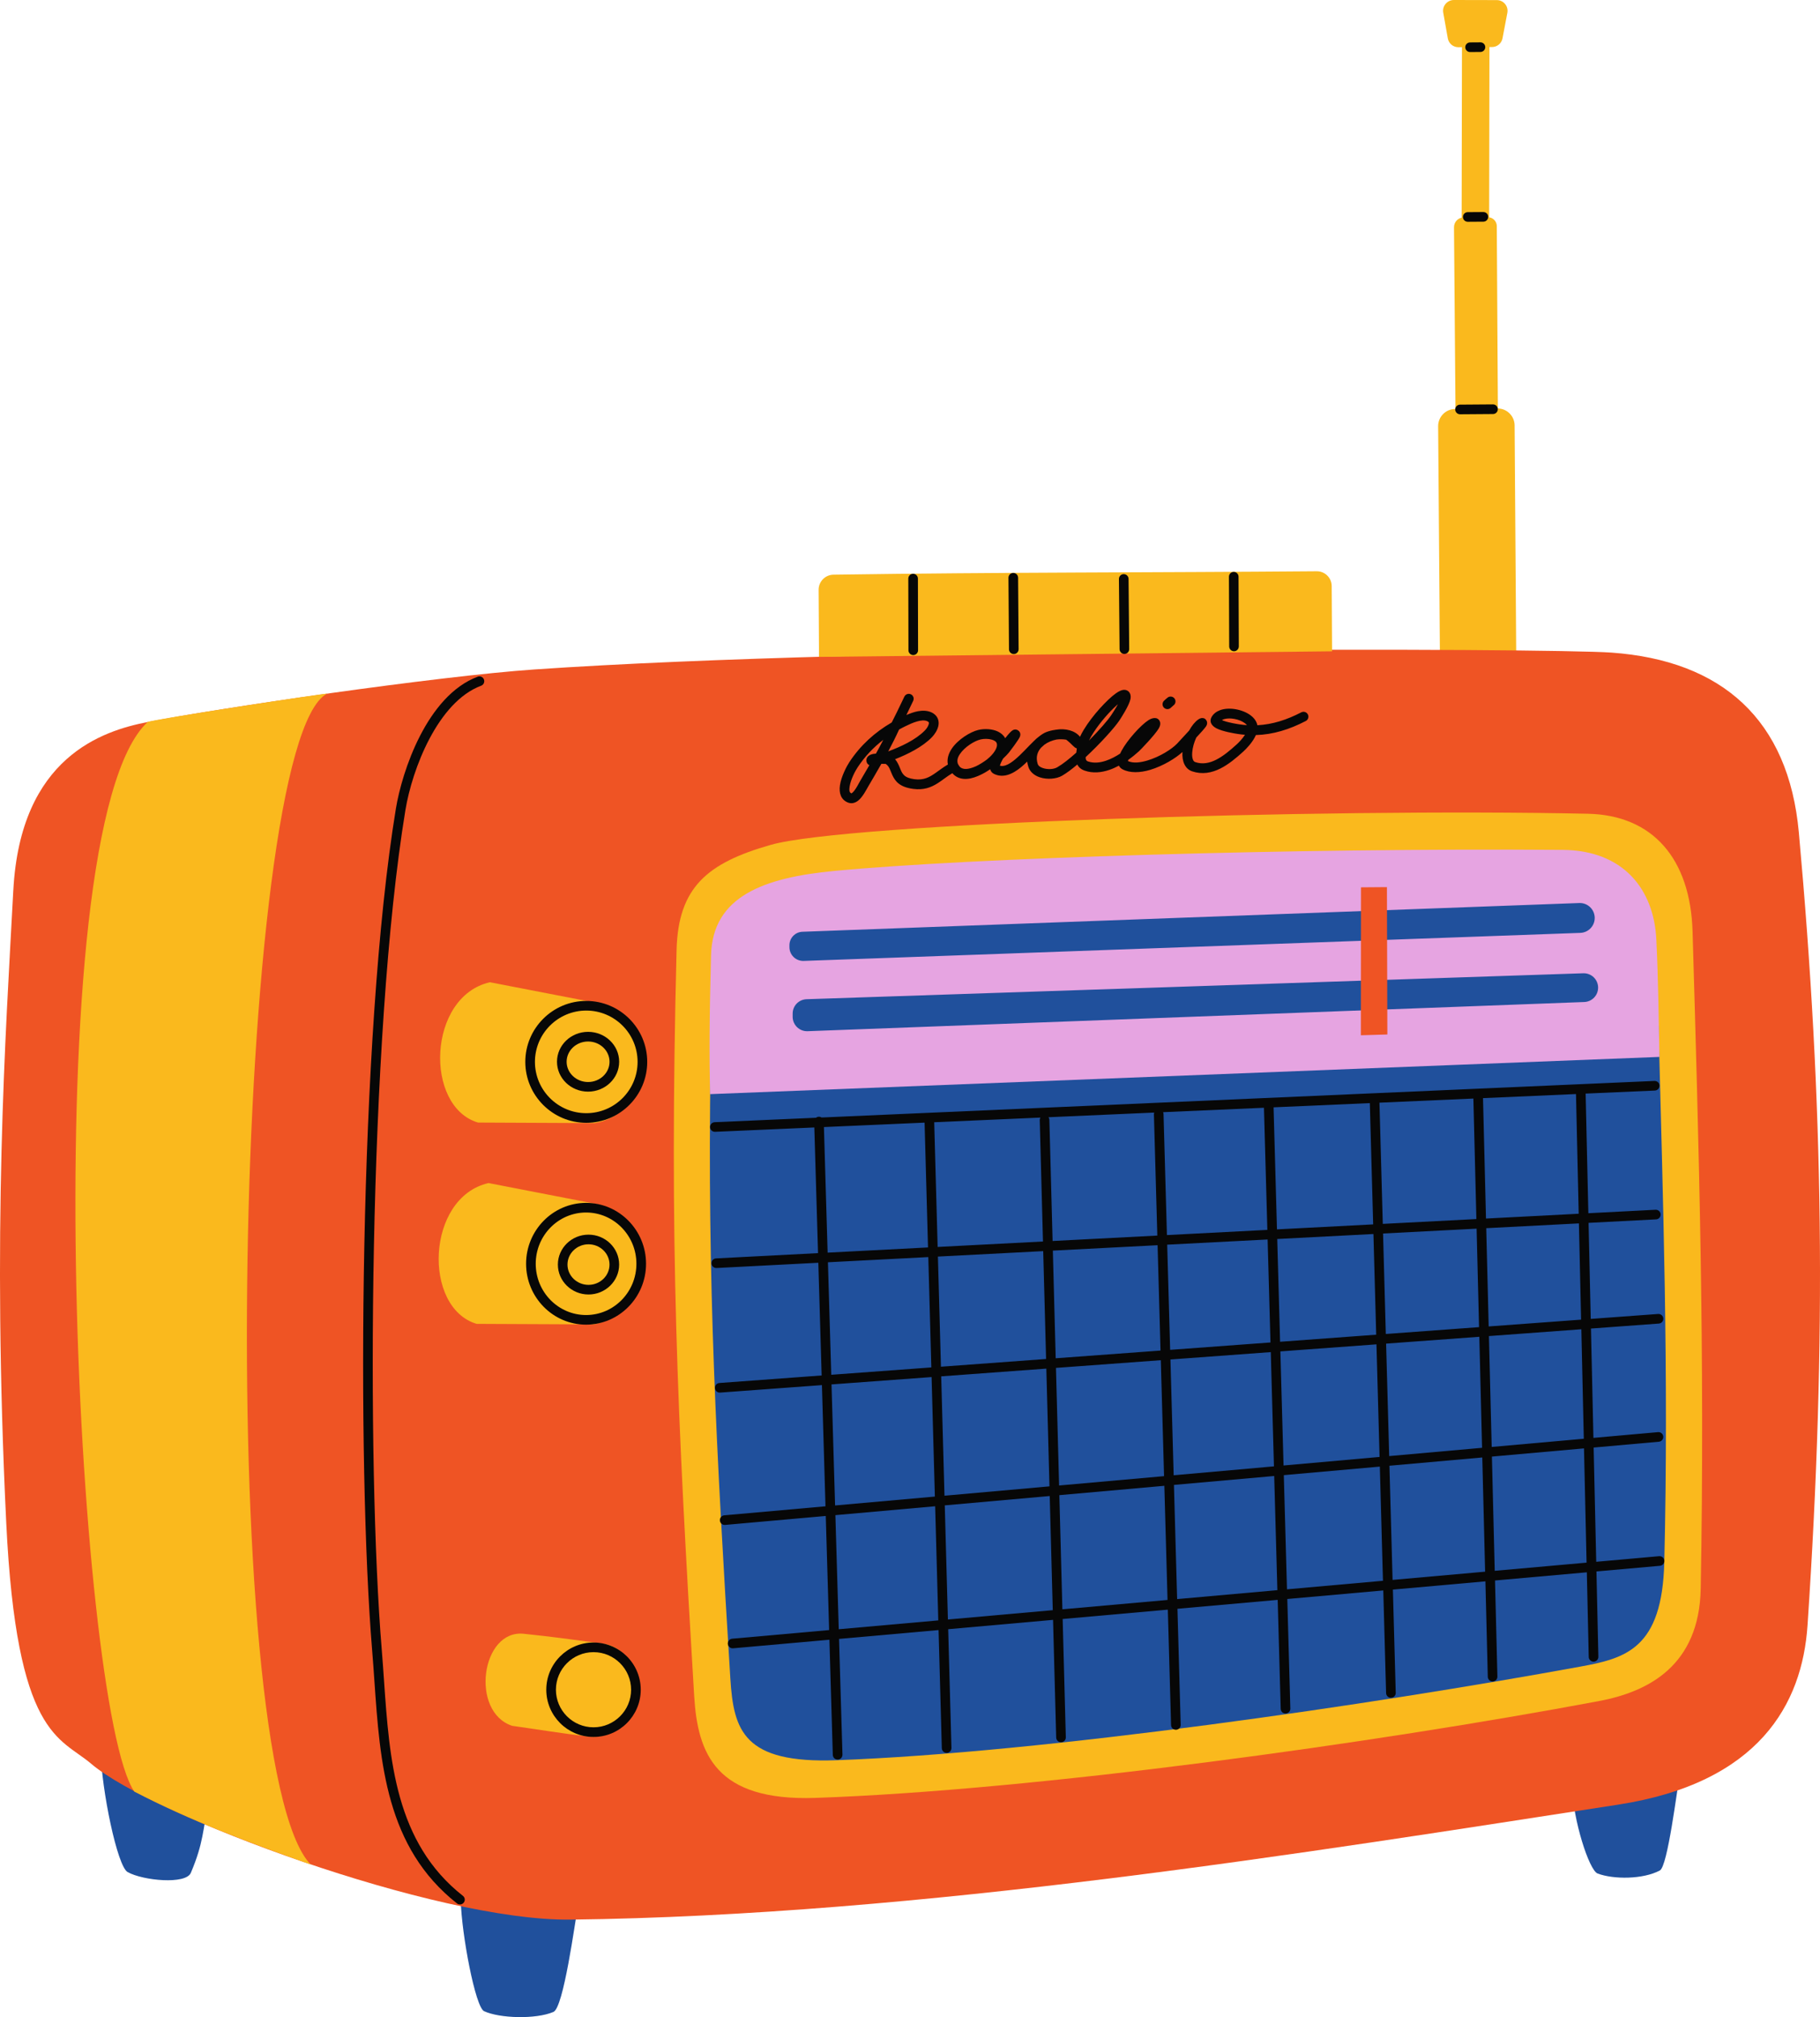 <svg xmlns="http://www.w3.org/2000/svg" width="974.68" height="1080" viewBox="0 0 974.68 1080"><g id="a"/><g id="b"><g id="c"><g id="d"><path d="M801.59 121.09l.58 97.61h0c4.95.1 8.93 4.12 8.96 9.07l.89 127.08-40.86.05-.98-126.68c-.04-5.05 4.02-9.18 9.07-9.24h.21l-.79-97.29c-.02-2.9 2.31-5.27 5.2-5.29l12.87-.11c2.66-.02 4.84 2.12 4.86 4.79z" fill="#fab91d" fill-rule="evenodd"/><path d="M53.94 937.99c.45 20.16 8.81 61.25 14.42 64.37 8.26 4.59 31.14 6.77 33.84.41 6.89-16.24 6.36-23.13 9.44-37.21l-57.7-27.57h0z" fill="#20509c" fill-rule="evenodd"/><path d="M841.93 956.74c.45 17.55 9.08 44.67 13.67 46.39 8.57 3.22 24.31 3.16 33.32-1.64 4.22-2.25 9.11-43.06 11.02-53.46l-58.01 8.7h0z" fill="#20509c" fill-rule="evenodd"/><path d="M246.76 1017.69c.45 17.99 7.79 56.96 12.48 59.14 8.35 3.87 27.69 4.44 37.15.4 5.44-2.32 11.41-47.35 13.32-58l-62.95-1.53h0z" fill="#20509c" fill-rule="evenodd"/><path d="M7.12 476.74C2.95 555.65-4.29 657.5 3.35 815.49c5.55 114.6 28.57 114.46 45.51 128.89 32.7 27.85 184.36 84.28 256.64 83.43 187.4-2.22 395.46-36.05 560.94-61.54 75.56-11.63 98.73-53.86 101.56-96.02 10.37-154.57 8.56-279.05-4.65-424.51-5.49-60.42-41.16-92.11-100.44-96.33-33.29-2.37-392.09-3.63-576.68 9.03-52.36 3.6-170.09 20.88-207.37 28.19-23.76 4.66-67.95 18.61-71.73 90.11h0z" fill="#ef5424" fill-rule="evenodd"/><path d="M362.33 508.71c-3.97 156.99.37 248.9 9.43 399.36 1.86 30.85 11.45 56.4 64.98 54.56 117.55-4.04 299.18-29.27 419.46-51.82 26.27-4.92 53.85-18.77 54.6-60.29 2.32-126.54-1.08-238.72-4.36-351.69-1.14-39.27-21.51-62.39-56.06-63.13-142.81-3.07-396.72 5.01-437.62 16.66-34.02 9.69-49.58 22.72-50.43 56.35h0z" fill="#fab91d" fill-rule="evenodd"/><path d="M888.2 549.4c-.27-10.61-507.45 5.86-507.67 20.52-1.78 116.03 3.11 207.4 10.59 328.68 1.73 28.01 7.07 45.68 56.86 43.86 111.3-4.08 286.31-29.63 398.17-50.09 24.43-4.47 44.03-9.52 45.14-55.98 2.45-101.84-.75-195.13-3.09-286.99h0z" fill="#20509c" fill-rule="evenodd"/><path d="M448.58 942.11c-1.39.0-2.54-1.11-2.58-2.5l-1.82-61.66-51.61 4.59c-1.42.13-2.67-.92-2.8-2.34-.13-1.42.92-2.67 2.34-2.8l51.92-4.62-1.8-61.1-53.9 4.8c-1.42.12-2.67-.92-2.8-2.34-.13-1.42.92-2.67 2.34-2.8l54.21-4.83-1.91-64.89-54.53 4.01c-1.39.12-2.66-.96-2.76-2.38-.1-1.42.96-2.66 2.38-2.76l54.76-4.03-1.78-60.35-54.51 2.82c-1.39.07-2.64-1.02-2.71-2.44-.07-1.42 1.02-2.64 2.44-2.71l54.63-2.83-1.99-67.28-53.14 2.33c-1.46.05-2.63-1.04-2.69-2.46-.06-1.42 1.04-2.63 2.46-2.69l54.27-2.38c.42-.33.94-.53 1.51-.54.55-.02 1.05.14 1.48.41l446.03-19.58c1.49-.04 2.63 1.04 2.69 2.46.06 1.42-1.04 2.63-2.46 2.69l-37.08 1.63 1.45 64.05 36.01-1.86c1.39-.07 2.64 1.02 2.71 2.44.07 1.42-1.02 2.64-2.44 2.71l-36.16 1.87 1.16 51.43 36.1-2.65c1.4-.11 2.66.96 2.76 2.38.11 1.42-.96 2.66-2.38 2.76l-36.36 2.67 1.32 58.54 34.6-3.08c1.43-.12 2.67.92 2.8 2.34.13 1.42-.92 2.67-2.34 2.8l-34.94 3.11 1.38 61.17 33.67-3c1.41-.13 2.67.92 2.8 2.34.13 1.42-.92 2.67-2.34 2.8l-34.01 3.03 1.03 45.66c.03 1.42-1.1 2.6-2.52 2.64-.02.0-.04.0-.06.0-1.4.0-2.55-1.12-2.58-2.52l-1.02-45.32-49.17 4.38 1.28 51.44c.04 1.42-1.09 2.61-2.51 2.64-1.44.03-2.6-1.09-2.64-2.51l-1.27-51.11-49.55 4.41 1.52 55.28c.04 1.42-1.08 2.61-2.51 2.65-.02.0-.05.0-.07.0-1.39.0-2.54-1.11-2.58-2.51l-1.51-54.96-51.4 4.58 1.63 58.67c.04 1.42-1.08 2.61-2.51 2.65-1.44.03-2.61-1.08-2.65-2.51l-1.62-58.35-53.68 4.78 1.74 62.12c.04 1.42-1.08 2.61-2.51 2.65-1.46.04-2.61-1.08-2.65-2.51l-1.73-61.8-56.32 5.01 1.69 63.34c.04 1.42-1.09 2.61-2.51 2.65-.02.0-.05.0-.07.0-1.39.0-2.54-1.11-2.58-2.51l-1.68-63.02-56.16 5 1.75 63.59c.04 1.42-1.08 2.61-2.51 2.65-.02.0-.05.0-.07.0-1.39.0-2.54-1.11-2.58-2.51l-1.74-63.27-53.3 4.74 1.83 61.96c.04 1.42-1.08 2.61-2.5 2.65-.03.0-.05.0-.08.0zm-1.2-130.88 1.8 61.1 53.31-4.74-1.68-61.11-53.43 4.76zm58.58-5.22 1.68 61.11 56.16-5-1.63-61.12-56.22 5.01zm61.36-5.47 1.63 61.12 56.31-5.01-1.71-61.12-56.22 5.01zm61.37-5.47 1.71 61.12 53.68-4.78-1.7-61.13-53.69 4.78zm58.84-5.24 1.7 61.13 51.4-4.58-1.68-61.13-51.42 4.58zm56.57-5.04 1.68 61.13 49.56-4.41-1.52-61.15-49.72 4.43zm54.87-4.89 1.52 61.15 49.18-4.38-1.38-61.17-49.32 4.39zm-353.66-38.65 1.91 64.81 53.44-4.76-1.76-63.99-53.59 3.94zm58.74-4.32 1.76 63.91 56.22-5.01-1.68-63.04-56.31 4.14zm61.46-4.52 1.68 62.96 56.21-5.01-1.74-62.08-56.15 4.13zm61.3-4.51 1.74 62 53.7-4.78-1.7-61.17-53.73 3.95zm58.88-4.33 1.7 61.09 51.42-4.58-1.66-60.29-51.47 3.78zm56.62-4.16 1.66 60.21 49.74-4.43-1.48-59.45-49.92 3.67zm55.07-4.05 1.48 59.37 49.33-4.39-1.32-58.62-49.48 3.64zm-353.99-39.51 1.78 60.24 53.6-3.94-1.63-59.08-53.75 2.78zm58.9-3.05 1.62 58.97 56.31-4.14-1.54-57.75-56.4 2.92zm61.55-3.19 1.53 57.64 56.14-4.13-1.58-56.41-56.09 2.9zm61.24-3.17 1.58 56.3 53.73-3.95-1.53-55.14-53.78 2.78zm58.93-3.05 1.53 55.02 51.47-3.78-1.48-53.91-51.52 2.67zm56.67-2.93 1.48 53.79 49.93-3.67-1.31-52.72-50.1 2.59zm55.26-2.86 1.31 52.61 49.49-3.64-1.17-51.54-49.63 2.57zm-354.69-54.14 1.98 67.23 53.76-2.78-1.84-66.82-53.9 2.37zm59.06-2.59 1.84 66.78 56.41-2.92-1.73-64.99c-.01-.5.11-.96.35-1.36l-56.86 2.5zm61.2-2.69c.28.4.45.89.47 1.42l1.73 64.86 56.08-2.9-1.82-64.9c0-.34.05-.66.16-.96l-56.62 2.49zm61.37-2.69c.15.31.23.66.24 1.03l1.82 64.77 53.78-2.78-1.82-65.39-54.02 2.37zm59.17-2.6 1.82 65.35 51.52-2.67-1.79-64.94-51.55 2.26zm56.7-2.49 1.79 64.9 50.12-2.59-1.6-64.52-50.3 2.21zm55.46-2.44 1.6 64.48 49.65-2.57-1.45-64.09-49.8 2.19z" fill="#070707"/><path d="M578.39 394.49c-2.67-3.32-7.66-4.62-12.89-3.79-.17.03-.34.06-.51.09-1.55.21-3.06.59-4.51 1.12-1.39.51-2.87 1.48-4.42 2.74-.76.57-1.47 1.2-2.12 1.88l-.34.32c-3.15 3.03-6.54 6.94-10.02 9.82-1.69 1.4-3.37 2.56-5.07 3.13-1.01.34-2.03.45-3.03.17.05-.2.1-.41.17-.59.28-.8.72-1.72 1.24-2.68.09-.16.18-.33.28-.5 1.38-1.3 2.48-2.45 3.16-3.28.39-.48 5.32-6.94 5.88-8.5.67-1.86-.36-2.94-1-3.36-.54-.36-1.53-.8-2.84-.09-.3.16-.87.6-1.56 1.33-.65.68-1.53 1.72-2.49 2.96-.83-1.57-2.21-2.77-3.97-3.6-2.97-1.4-7.1-1.61-10.43-.83-4.16.98-10.89 5.04-14.23 10.04-1.78 2.68-2.65 5.59-2.06 8.47-2.44 1.43-4.51 3.04-6.55 4.47-3.18 2.24-6.29 4.06-11.33 3.4-2.81-.37-4.52-1.11-5.62-2.17-1.12-1.09-1.61-2.44-2.13-3.73-.7-1.72-1.42-3.39-2.65-4.81 6.93-2.73 14.65-6.57 19.69-11.74 1.55-1.58 3.03-3.9 3.49-6.1.3-1.44.19-2.85-.39-4.1-.58-1.24-1.62-2.39-3.42-3.19-2.14-.94-4.61-1.03-7.13-.56-2.12.4-4.28 1.2-6.19 2.03 1.1-2.23 2.35-4.81 3.66-7.62.61-1.31.05-2.86-1.26-3.48-1.31-.61-2.86-.05-3.48 1.26-2.87 6.13-5.45 11.24-6.76 13.82-9.12 5.29-16.81 12.28-22.7 21.25-1.4 2.12-4.34 7.67-5.03 12.37-.61 4.19.53 7.71 4.18 9.22 1.9.79 3.8.37 5.53-.96 2.42-1.87 4.52-6.04 5.42-7.59 2.37-4.03 4.74-8.07 7.05-12.14l2.3.04c1.16.71 1.72 1.7 2.2 2.74.48 1.06.87 2.17 1.37 3.25 1.54 3.3 3.87 6.43 11.18 7.39 5.61.73 9.45-.74 13.04-2.99 2.54-1.59 4.92-3.64 7.9-5.41 3.33 3.79 8.39 3.78 13.68 1.53.41-.17.81-.36 1.22-.55 1.82-.83 3.66-1.9 5.37-3.11.31 1.15 1.03 1.98 2.01 2.47 4.75 2.37 9.8.38 14.62-3.63 1.08-.89 2.14-1.88 3.2-2.91.12.91.33 1.85.64 2.81.85 2.68 3.16 4.61 6.14 5.6 3.89 1.29 8.85.9 11.89-.85 2.38-1.37 5.22-3.5 8.18-6.01.7 1.44 1.94 2.6 4.02 3.3 4.25 1.45 8.76 1.06 13.12-.43 1.75-.6 3.48-1.37 5.14-2.27.4.84 1.05 1.5 1.94 1.97 4 2.09 9.39 1.89 14.79.28 6.83-2.03 13.66-6.2 17.29-9.55-.34 5.05 1.43 9.08 5.2 10.35 5.36 1.8 10.43.85 15.19-1.55 4.33-2.18 8.38-5.59 12.11-8.96 1.76-1.59 4.58-4.59 6.23-7.68.22-.41.41-.82.59-1.23 9.33-.27 18.03-3.03 26.72-7.53 1.28-.66 1.78-2.24 1.12-3.52-.66-1.28-2.24-1.78-3.52-1.12-7.67 3.97-15.33 6.49-23.52 6.9-.06-.34-.15-.67-.26-1-.55-1.6-1.72-3.09-3.38-4.32-2.07-1.54-4.92-2.7-7.86-3.22-3.01-.54-6.08-.41-8.5.49-1.95.72-3.51 1.92-4.48 3.58-1.27 2.17-.5 4.52 2.55 6.12 3.36 1.77 10.25 2.84 11.28 3 1.35.21 2.69.37 4.01.47-1.36 2.13-3.25 4.07-4.48 5.19-3.38 3.05-7.03 6.19-10.96 8.17-3.5 1.76-7.23 2.59-11.17 1.26-.65-.21-1.03-.74-1.27-1.38-.42-1.08-.49-2.44-.36-3.9.21-2.54 1.01-5.39 2.17-7.86 2.31-2.48 4.5-4.92 5.19-5.93 1.57-2.31-.21-3.97-.78-4.26-.31-.16-1.58-.71-3.32.49-1.78 1.22-3.51 3.39-4.93 5.97-2.72 2.96-5.72 6.22-6.37 6.91-2.83 3.02-9.42 7.16-15.97 9.1-3.76 1.12-7.52 1.59-10.41.32.04-.17.08-.4.15-.65 2.12-1.5 4.06-3.09 5.72-4.6.78-.71 8.63-8.79 10.68-12.33 1.71-2.95.17-4.89-1.22-5.34-.9-.29-2.5-.17-4.35 1.01-4 2.55-11.26 10.49-14.46 16.45-.26.49-.5.97-.7 1.44-2.33 1.53-4.87 2.88-7.47 3.77-3.24 1.11-6.6 1.5-9.76.43-1.14-.39-1.26-1.32-1.24-2.31 7.82-7.24 15.56-15.86 18.01-19.56.84-1.26 5.29-8.08 5.98-11.53.41-2.1-.3-3.56-1.35-4.31-.64-.46-1.47-.73-2.53-.59-.94.11-2.33.71-3.93 1.85-4.75 3.37-12.66 11.97-17.18 19.46-.79 1.3-1.47 2.57-2.02 3.79h0zm-105.36 1.64c-5.35 4.1-9.99 9.01-13.8 14.82-1.16 1.76-3.66 6.35-4.23 10.25-.22 1.53-.34 3.02.94 3.6.08-.04.29-.15.41-.24.45-.35.86-.83 1.26-1.35 1.29-1.7 2.3-3.8 2.85-4.74 1.71-2.92 3.43-5.84 5.13-8.78-1.05-.45-1.44-1.35-1.55-2.06-.16-.95.08-1.79.7-2.52.5-.59 1.54-1.22 3.05-1.46.39-.07.83-.11 1.3-.14 1.35-2.44 2.67-4.9 3.95-7.39h0zm97.96-.09c-1.7-.27-3.44-.3-5.14-.09-2.31.44-4.67 1.39-6.57 2.8-.57.49-1.16 1.02-1.77 1.6-1.97 2.2-2.91 5.13-1.78 8.67.37 1.16 1.53 1.8 2.81 2.23 2.49.83 5.69.71 7.64-.42 2.92-1.68 6.53-4.55 10.22-7.85.09-.76.2-1.53.28-2.27-.32-.08-.68-.25-1.07-.53-.46-.34-1.45-1.33-2.52-2.37-.67-.65-1.85-1.58-2.1-1.77h0zm-42.4 10.57c.51-.41 1-.84 1.46-1.28 1.33-1.26 2.45-2.61 3.15-3.98.54-1.05.86-2.08.67-3.08-.22-1.24-1.41-1.85-2.71-2.24-1.88-.56-4.15-.55-6.05-.11-3.23.76-8.47 3.96-11.07 7.85-1.12 1.67-1.72 3.51-1.01 5.29l.1.14c.32.42.67 2.01 3.14 2.45 1.35.24 3.04-.12 4.82-.75.54-.19 1.08-.41 1.63-.66 2.01-.97 4.02-2.26 5.87-3.63h0zm-52.89-4.31c6.7-2.5 14.61-6.09 19.59-11.19.75-.77 1.51-1.8 1.91-2.86.2-.53.4-1.06.17-1.51-.13-.26-.41-.42-.78-.59-1.58-.7-3.47-.41-5.33.09-2.29.63-4.54 1.7-6.28 2.55-1.18.57-2.34 1.18-3.48 1.81l-.06.13c-1.78 3.93-3.72 7.77-5.75 11.57h0zm122.97-25.23c-.18.14-.35.29-.51.43-3.93 3.5-8.89 9.14-12.34 14.42-1.03 1.59-1.95 3.13-2.62 4.56 5.42-5.46 10.12-10.87 11.89-13.54.46-.7 2.2-3.29 3.59-5.87h0zm69.11 11.19c-.3-.39-.69-.74-1.14-1.08-1.49-1.11-3.55-1.9-5.66-2.27-1.73-.31-3.5-.34-5.01.02-.58.14-1.13.33-1.58.61.24.12.49.23.71.31 3.13 1.16 7.68 1.82 8.45 1.94 1.43.22 2.84.38 4.23.47h0z" fill="#070707" fill-rule="evenodd"/><path d="M625.44 373.41c-.44.3-1.5 1.23-2.09 1.81-1.02 1.02-1.02 2.68.0 3.7 1.02 1.02 2.68 1.02 3.7.0.38-.39 1.06-1 1.34-1.2 1.19-.82 1.49-2.44.68-3.63-.82-1.19-2.45-1.5-3.63-.68h0z" fill="#070707" fill-rule="evenodd"/><path d="M380.25 585.83c-.4-20.8-.39-39.59.54-74.41.85-31.59 28.38-41.51 65.88-45.09 73.17-7 246.22-12.36 390.2-11.29 32.66.25 48.87 21.28 50.16 47.97 1.06 21.79 1.24 42.25 1.68 62.88l-508.46 19.94h0z" fill="#e6a4e1" fill-rule="evenodd"/><path d="M262.33 525.92c-33.43 7.69-35.21 66.58-6.31 75.13l62.42.29c31.78-5.14 36.93-56.66.8-64.42l-56.92-11.01h0z" fill="#fab91d" fill-rule="evenodd"/><path d="M261.59 633.44c-33.48 7.72-35.26 66.81-6.32 75.39l62.5.29c31.82-5.16 36.98-56.86.81-64.64l-56.99-11.05h0z" fill="#fab91d" fill-rule="evenodd"/><path d="M280.52 874.76c-22.86-2.41-28.86 41.81-6.25 49.28 14.12 1.99 26.09 4 40.87 5.74 13.1 1.55 22.27-8.69 24.67-20.31 2.65-12.89-3.2-27.65-17.2-29.48-20.98-2.74-24.59-3.38-42.09-5.23h0z" fill="#fab91d" fill-rule="evenodd"/><path d="M313.97 601.18c-18 0-32.65-14.64-32.65-32.63s14.65-32.63 32.65-32.63 32.64 14.64 32.64 32.63-14.64 32.63-32.64 32.63zm0-60.1c-15.16.0-27.49 12.32-27.49 27.47s12.33 27.47 27.49 27.47 27.48-12.32 27.48-27.47-12.33-27.47-27.48-27.47z" fill="#070707"/><path d="M313.86 709.25c-17.71.0-32.12-14.63-32.12-32.6s14.41-32.6 32.12-32.6 32.12 14.63 32.12 32.6-14.41 32.6-32.12 32.6zm0-60.05c-14.87.0-26.96 12.31-26.96 27.45s12.09 27.45 26.96 27.45 26.96-12.31 26.96-27.45-12.09-27.45-26.96-27.45z" fill="#070707"/><path d="M317.85 930c-13.95.0-25.29-11.34-25.29-25.28s11.35-25.28 25.29-25.28 25.29 11.34 25.29 25.28-11.34 25.28-25.29 25.28zm0-45.4c-11.1.0-20.13 9.03-20.13 20.12s9.03 20.12 20.13 20.12 20.13-9.03 20.13-20.12-9.03-20.12-20.13-20.12z" fill="#070707"/><path d="M314.94 584.49c-9.18.0-16.65-7.18-16.65-16.01s7.47-16.01 16.65-16.01 16.65 7.18 16.65 16.01-7.47 16.01-16.65 16.01zm0-26.85c-6.34.0-11.49 4.87-11.49 10.85s5.15 10.85 11.49 10.85 11.49-4.87 11.49-10.85-5.16-10.85-11.49-10.85z" fill="#070707"/><path d="M315.17 693.1c-9.05.0-16.41-7.19-16.41-16.02s7.36-16.02 16.41-16.02 16.41 7.19 16.41 16.02-7.36 16.02-16.41 16.02zm0-26.88c-6.21.0-11.26 4.87-11.26 10.86s5.05 10.86 11.26 10.86 11.25-4.87 11.25-10.86-5.05-10.86-11.25-10.86z" fill="#070707"/><path d="M438.61 351.7l-.21-35.87c-.03-4.44 3.54-8.08 7.98-8.14 90.61-1.33 170.2-1.09 258.77-1.82 4.39-.04 7.99 3.5 8.02 7.89l.21 34.97-274.77 2.98h0z" fill="#fab91d" fill-rule="evenodd"/><path d="M489.09 350.74c-1.42.0-2.58-1.15-2.58-2.57l-.08-38.37c0-1.42 1.15-2.58 2.57-2.58h0c1.42.0 2.58 1.15 2.58 2.57l.08 38.37c0 1.42-1.15 2.58-2.57 2.58h0z" fill="#070707"/><path d="M542.93 350.2c-1.42.0-2.57-1.14-2.58-2.56l-.28-38.28c-.01-1.42 1.14-2.59 2.56-2.6h.02c1.42.0 2.57 1.14 2.58 2.56l.28 38.28c0 1.42-1.14 2.59-2.56 2.6h-.02z" fill="#070707"/><path d="M602.15 350.14c-1.41.0-2.57-1.14-2.58-2.56l-.34-37.58c-.01-1.42 1.13-2.59 2.56-2.6h.02c1.41.0 2.57 1.14 2.58 2.56l.34 37.58c.01 1.42-1.13 2.59-2.56 2.6h-.02z" fill="#070707"/><path d="M660.86 348.7c-1.42.0-2.57-1.15-2.58-2.57l-.14-37.33c0-1.42 1.15-2.58 2.57-2.59h0c1.42.0 2.57 1.15 2.58 2.57l.14 37.33c0 1.42-1.15 2.58-2.57 2.59h-.01z" fill="#070707"/><path d="M422.77 506.04v.99c-.05 4.22 3.44 7.63 7.66 7.47l415.9-15.02c4.38-.16 7.82-3.82 7.7-8.2h0c-.12-4.45-3.84-7.95-8.29-7.78l-416.02 15.39c-3.85.14-6.91 3.29-6.95 7.14z" fill="#20509c" fill-rule="evenodd"/><path d="M432.49 552.13l415.95-15.63c4.19-.16 7.48-3.64 7.41-7.83h0c-.08-4.3-3.66-7.7-7.95-7.56L431.94 535c-4.18.14-7.48 3.58-7.44 7.76v1.74c.05 4.34 3.67 7.79 8 7.63z" fill="#20509c" fill-rule="evenodd"/><path d="M728.86 475.09 742.75 474.98 742.98 553.88 728.8 554.31 728.86 475.09v0z" fill="#ef5424" fill-rule="evenodd"/><path d="M772.92 6.8l2.43 13.74c.49 2.75 2.89 4.76 5.68 4.74l18.01-.09c2.75-.01 5.1-1.97 5.61-4.67l2.59-13.65c.67-3.53-2.03-6.81-5.63-6.82L778.63.0c-3.61.0-6.35 3.25-5.72 6.8z" fill="#fab91d" fill-rule="evenodd"/><path d="M790.12 125.31h-.01c-4.07.0-7.36-3.31-7.35-7.38l.18-94.66c0-4.06 3.31-7.35 7.37-7.35h.01c4.07.0 7.36 3.31 7.35 7.38l-.18 94.66c0 4.06-3.31 7.35-7.37 7.35z" fill="#fab91d"/><path d="M781.91 221.81c-1.42.0-2.57-1.14-2.58-2.56-.01-1.42 1.14-2.59 2.56-2.6l17.65-.13h.02c1.42.0 2.57 1.14 2.58 2.56.01 1.42-1.14 2.59-2.56 2.6l-17.65.13h-.02z" fill="#070707"/><path d="M786.04 118.75c-1.42.0-2.57-1.14-2.58-2.56-.01-1.42 1.14-2.59 2.56-2.6l8.37-.06h.02c1.42.0 2.57 1.14 2.58 2.56.0 1.42-1.14 2.59-2.56 2.6l-8.37.06h-.02z" fill="#070707"/><path d="M787.29 27.87c-1.42.0-2.57-1.14-2.58-2.56-.01-1.42 1.14-2.59 2.56-2.6l5.54-.04h.02c1.42.0 2.57 1.14 2.58 2.56.01 1.42-1.14 2.59-2.56 2.6l-5.53.04h-.02z" fill="#070707"/><path d="M71.95 959.28c-30.9-44.67-54.9-515.08 7.09-572.68 1.29-1.2 97.21-15.78 96.08-15.19-50.27 26.46-60.36 573.56-8.73 626.9-33.3-11.82-64.29-23.43-94.43-39.04h0z" fill="#fab91d" fill-rule="evenodd"/><path d="M246.32 1019.68c-.56.0-1.12-.18-1.59-.55-38.06-29.96-41.2-75.34-44.23-119.22-.37-5.36-.75-10.9-1.2-16.25-8.16-98.76-7.25-328.88 12.71-450.68 3.28-20.02 16.67-60.55 43.85-70.67 1.33-.5 2.82.18 3.32 1.52.5 1.33-.18 2.82-1.52 3.32-23.15 8.62-36.94 44.59-40.56 66.67-19.9 121.43-20.8 350.91-12.66 449.42.44 5.39.83 10.94 1.2 16.32 2.96 42.76 6.01 86.98 42.28 115.53 1.12.88 1.31 2.5.43 3.62-.51.65-1.27.98-2.03.98z" fill="#070707"/></g></g></g></svg>